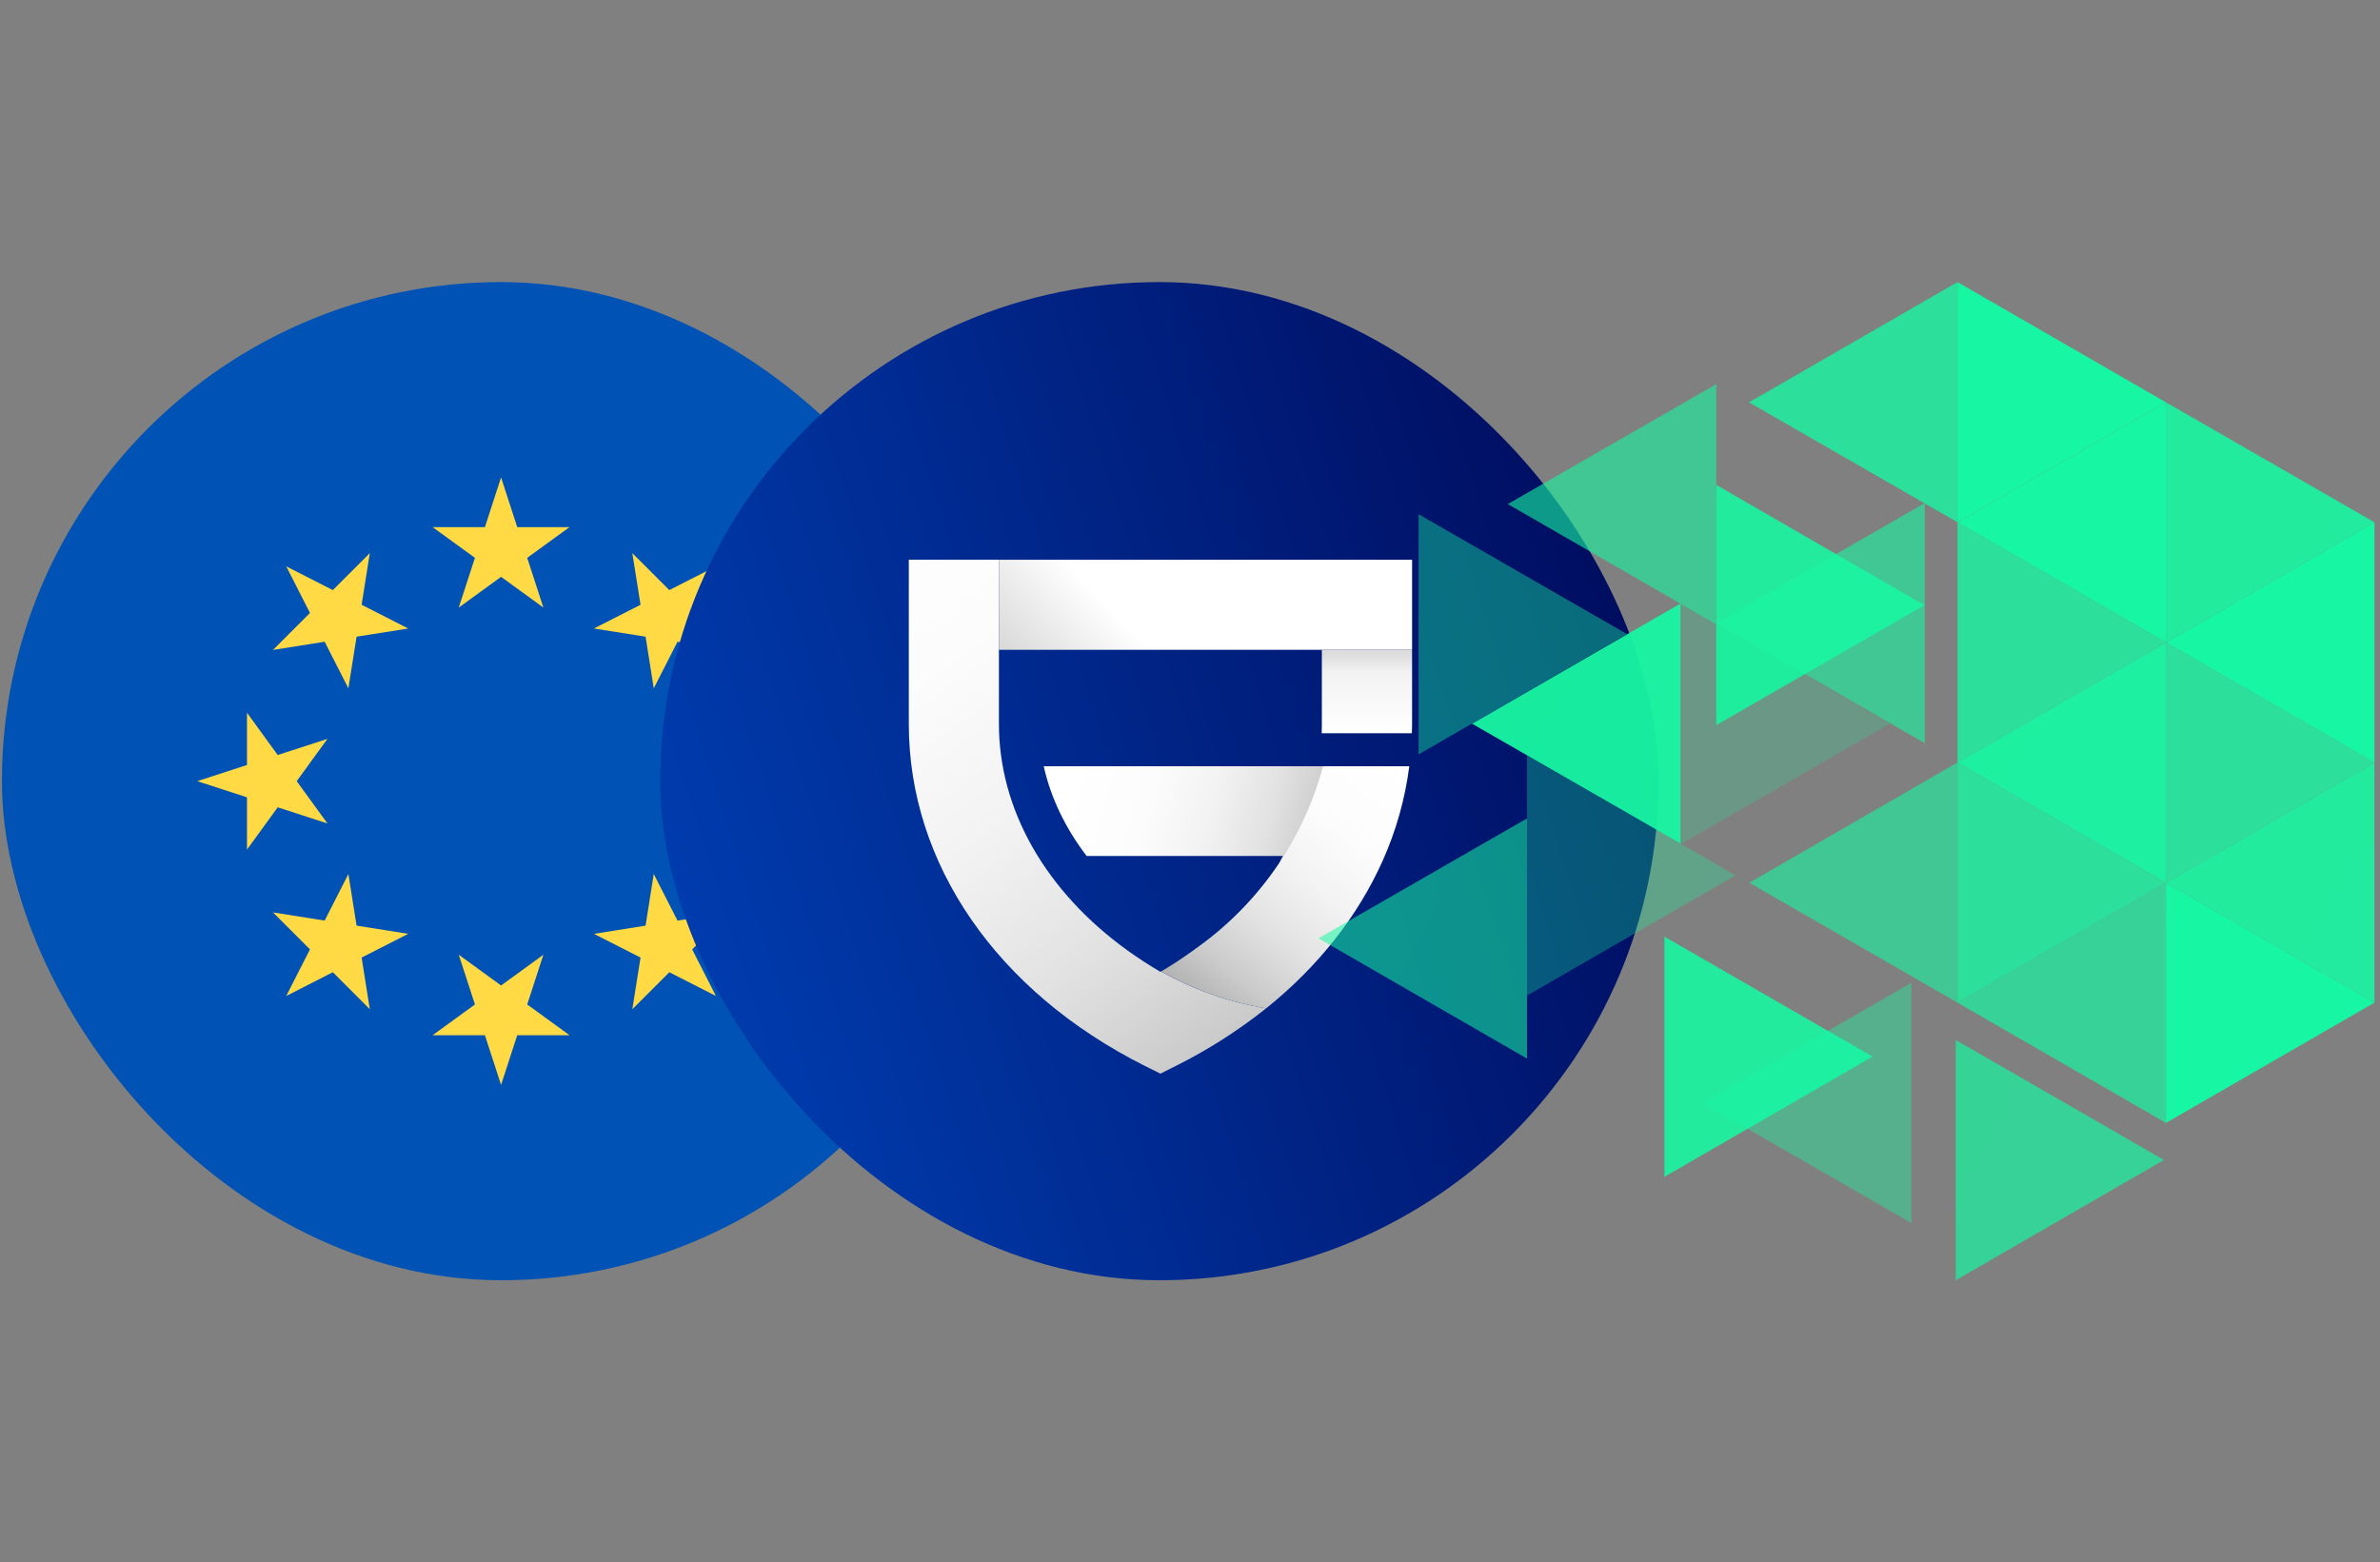 <svg width="329" height="216" viewBox="0 0 329 216" fill="none" xmlns="http://www.w3.org/2000/svg">
<rect x="0" y="0" width="329" height="216" fill="#808080" stroke="none"/>
<g clip-path="url(#clip0_41_70085)">
<path d="M69.266 177C107.373 177 138.266 146.108 138.266 108C138.266 69.892 107.373 39 69.266 39C31.158 39 0.266 69.892 0.266 108C0.266 146.108 31.158 177 69.266 177Z" fill="#0052B4"/>
<path d="M69.266 66L71.5 72.876H78.729L72.88 77.125L75.115 84L69.266 79.751L63.417 84L65.651 77.125L59.803 72.876H67.032L69.266 66Z" fill="#FFDA44"/>
<path d="M39.568 78.302L46.009 81.584L51.121 76.473L49.99 83.612L56.431 86.895L49.291 88.026L48.16 95.166L44.878 88.725L37.738 89.856L42.85 84.744L39.568 78.302Z" fill="#FFDA44"/>
<path d="M27.266 108L34.141 105.766V98.537L38.39 104.386L45.266 102.152L41.016 108L45.266 113.849L38.39 111.615L34.141 117.464V110.234L27.266 108Z" fill="#FFDA44"/>
<path d="M39.568 137.699L42.85 131.258L37.738 126.146L44.878 127.277L48.16 120.836L49.291 127.976L56.431 129.107L49.99 132.389L51.121 139.529L46.009 134.417L39.568 137.699Z" fill="#FFDA44"/>
<path d="M69.266 150L67.032 143.124H59.803L65.652 138.875L63.417 132L69.266 136.249L75.115 132L72.88 138.875L78.729 143.124H71.5L69.266 150Z" fill="#FFDA44"/>
<path d="M98.965 137.699L92.523 134.418L87.411 139.529L88.543 132.389L82.102 129.107L89.241 127.976L90.372 120.836L93.654 127.277L100.794 126.146L95.682 131.258L98.965 137.699Z" fill="#FFDA44"/>
<path d="M111.265 108L104.39 110.234V117.464L100.141 111.615L93.266 113.849L97.515 108L93.266 102.152L100.141 104.386L104.39 98.537V105.766L111.265 108Z" fill="#FFDA44"/>
<path d="M98.965 78.302L95.683 84.744L100.794 89.855L93.654 88.724L90.372 95.165L89.241 88.025L82.102 86.894L88.543 83.612L87.411 76.473L92.523 81.584L98.965 78.302Z" fill="#FFDA44"/>
</g>
<g clip-path="url(#clip1_41_70085)">
<path d="M160.266 177C198.373 177 229.266 146.108 229.266 108C229.266 69.892 198.373 39 160.266 39C122.158 39 91.266 69.892 91.266 108C91.266 146.108 122.158 177 160.266 177Z" fill="url(#paint0_linear_41_70085)"/>
<path d="M182.888 105.941C187.241 111.75 174.494 122.979 177.359 118.341H150.208C147.271 114.5 145.252 110.3 144.281 105.941H182.888Z" fill="url(#paint1_linear_41_70085)"/>
<path d="M175.018 139.412C171.16 142.488 166.989 145.15 162.573 147.353L160.414 148.44L158.241 147.357C137.815 137.106 125.629 119.451 125.629 100.102V77.385H138.087V100.102C138.085 101.551 138.182 102.999 138.379 104.434C139.948 116.189 147.883 127.033 160.367 134.334C160.379 134.346 160.392 134.355 160.407 134.362C160.42 134.355 160.427 134.348 160.44 134.342L160.493 134.308C165.005 136.832 169.919 138.558 175.018 139.412Z" fill="url(#paint2_linear_41_70085)"/>
<path d="M194.813 105.941C194.236 110.432 193.005 114.813 191.158 118.946C187.742 126.621 182.254 133.605 175.024 139.415C169.927 138.561 165.016 136.834 160.506 134.311C162.135 133.351 163.715 132.308 165.239 131.188C165.39 131.09 165.537 130.983 165.677 130.869C174.116 124.792 180.196 115.986 182.887 105.941H194.813Z" fill="url(#paint3_linear_41_70085)"/>
<path d="M195.2 77.389H138.088V89.841H195.2V77.389Z" fill="url(#paint4_linear_41_70085)"/>
<path d="M195.199 89.842V100.102C195.199 100.526 195.186 100.952 195.172 101.377H182.707C182.72 100.951 182.726 100.526 182.726 100.102V89.842H195.199Z" fill="url(#paint5_linear_41_70085)"/>
</g>
<path d="M270.592 39V72.207L299.413 55.627L270.592 39Z" fill="url(#paint6_linear_41_70085)"/>
<path opacity="0.9" d="M299.412 55.625V88.832L328.233 72.205L299.412 55.625Z" fill="url(#paint7_linear_41_70085)"/>
<path opacity="0.8" d="M270.592 72.207V105.415L299.413 88.834L270.592 72.207Z" fill="url(#paint8_linear_41_70085)"/>
<path opacity="0.8" d="M299.412 88.836V122.043L328.233 105.416L299.412 88.836Z" fill="url(#paint9_linear_41_70085)"/>
<path opacity="0.8" d="M270.592 105.418V138.625L299.413 122.045L270.592 105.418Z" fill="url(#paint10_linear_41_70085)"/>
<path d="M299.412 122.043V155.25L328.233 138.623L299.412 122.043Z" fill="url(#paint11_linear_41_70085)"/>
<path opacity="0.4" d="M196.096 71.092V104.299L224.917 87.672L196.096 71.092Z" fill="url(#paint12_linear_41_70085)"/>
<path opacity="0.2" d="M232.459 83.432V116.639L261.233 100.059L232.459 83.432Z" fill="url(#paint13_linear_41_70085)"/>
<path opacity="0.3" d="M211.086 104.438V137.645L239.907 121.018L211.086 104.438Z" fill="url(#paint14_linear_41_70085)"/>
<path opacity="0.9" d="M230.082 129.496V162.704L258.856 146.077L230.082 129.496Z" fill="url(#paint15_linear_41_70085)"/>
<path opacity="0.7" d="M270.359 143.793V177L299.134 160.373L270.359 143.793Z" fill="url(#paint16_linear_41_70085)"/>
<path opacity="0.9" d="M237.254 67.041V100.248L266.028 83.668L237.254 67.041Z" fill="url(#paint17_linear_41_70085)"/>
<path opacity="0.8" d="M270.591 39V72.207L241.77 55.627L270.591 39Z" fill="url(#paint18_linear_41_70085)"/>
<path opacity="0.6" d="M237.255 53.109V86.317L208.434 69.69L237.255 53.109Z" fill="url(#paint19_linear_41_70085)"/>
<path opacity="0.6" d="M266.075 69.551V102.758L237.254 86.131L266.075 69.551Z" fill="url(#paint20_linear_41_70085)"/>
<path opacity="0.95" d="M232.319 83.432V116.639L203.498 100.059L232.319 83.432Z" fill="url(#paint21_linear_41_70085)"/>
<path opacity="0.6" d="M270.591 105.418V138.625L241.816 122.045L270.591 105.418Z" fill="url(#paint22_linear_41_70085)"/>
<path opacity="0.55" d="M211.087 113.148V146.356L182.266 129.729L211.087 113.148Z" fill="url(#paint23_linear_41_70085)"/>
<path d="M328.233 72.207V105.415L299.412 88.834L328.233 72.207Z" fill="url(#paint24_linear_41_70085)"/>
<path opacity="0.95" d="M299.413 88.836V122.043L270.592 105.416L299.413 88.836Z" fill="url(#paint25_linear_41_70085)"/>
<path opacity="0.9" d="M328.233 105.418V138.625L299.412 122.045L328.233 105.418Z" fill="url(#paint26_linear_41_70085)"/>
<path opacity="0.7" d="M299.413 122.043V155.25L270.592 138.623L299.413 122.043Z" fill="url(#paint27_linear_41_70085)"/>
<path opacity="0.4" d="M264.212 135.875V169.082L235.391 152.502L264.212 135.875Z" fill="url(#paint28_linear_41_70085)"/>
<path d="M299.413 55.625V88.832L270.592 72.205L299.413 55.625Z" fill="url(#paint29_linear_41_70085)"/>
<defs>
<linearGradient id="paint0_linear_41_70085" x1="229.266" y1="39" x2="64.133" y2="91.249" gradientUnits="userSpaceOnUse">
<stop stop-color="#000756"/>
<stop offset="1" stop-color="#0042B8"/>
</linearGradient>
<linearGradient id="paint1_linear_41_70085" x1="195.47" y1="119.936" x2="147.966" y2="107.133" gradientUnits="userSpaceOnUse">
<stop offset="0.14" stop-color="#ADADAD"/>
<stop offset="0.29" stop-color="#CBCBCB"/>
<stop offset="0.43" stop-color="#E2E2E2"/>
<stop offset="0.59" stop-color="#F2F2F2"/>
<stop offset="0.77" stop-color="#FCFCFC"/>
<stop offset="1" stop-color="white"/>
</linearGradient>
<linearGradient id="paint2_linear_41_70085" x1="177.931" y1="160.502" x2="110.78" y2="66.845" gradientUnits="userSpaceOnUse">
<stop stop-color="#ADADAD"/>
<stop offset="0.17" stop-color="#CBCBCB"/>
<stop offset="0.34" stop-color="#E2E2E2"/>
<stop offset="0.52" stop-color="#F2F2F2"/>
<stop offset="0.73" stop-color="#FCFCFC"/>
<stop offset="1" stop-color="white"/>
</linearGradient>
<linearGradient id="paint3_linear_41_70085" x1="161.279" y1="146.328" x2="193.174" y2="105.898" gradientUnits="userSpaceOnUse">
<stop offset="0.15" stop-color="#ADADAD"/>
<stop offset="0.29" stop-color="#CBCBCB"/>
<stop offset="0.44" stop-color="#E2E2E2"/>
<stop offset="0.6" stop-color="#F2F2F2"/>
<stop offset="0.77" stop-color="#FCFCFC"/>
<stop offset="1" stop-color="white"/>
</linearGradient>
<linearGradient id="paint4_linear_41_70085" x1="132.598" y1="115.959" x2="159.552" y2="90.354" gradientUnits="userSpaceOnUse">
<stop offset="0.14" stop-color="#ADADAD"/>
<stop offset="0.43" stop-color="#C9C9C9"/>
<stop offset="1" stop-color="white"/>
</linearGradient>
<linearGradient id="paint5_linear_41_70085" x1="188.953" y1="83.306" x2="188.953" y2="101.377" gradientUnits="userSpaceOnUse">
<stop offset="0.09" stop-color="#ADADAD"/>
<stop offset="0.24" stop-color="#CBCBCB"/>
<stop offset="0.425" stop-color="#E2E2E2"/>
<stop offset="0.537" stop-color="#F2F2F2"/>
<stop offset="1" stop-color="white"/>
</linearGradient>
<linearGradient id="paint6_linear_41_70085" x1="-2046.19" y1="39" x2="8101.49" y2="5583.96" gradientUnits="userSpaceOnUse">
<stop stop-color="#1CFE95"/>
<stop offset="1" stop-color="#00D3DC"/>
</linearGradient>
<linearGradient id="paint7_linear_41_70085" x1="-2017.37" y1="55.625" x2="8130.31" y2="5600.58" gradientUnits="userSpaceOnUse">
<stop stop-color="#1CFE95"/>
<stop offset="1" stop-color="#00D3DC"/>
</linearGradient>
<linearGradient id="paint8_linear_41_70085" x1="-2046.19" y1="72.207" x2="8101.49" y2="5617.16" gradientUnits="userSpaceOnUse">
<stop stop-color="#1CFE95"/>
<stop offset="1" stop-color="#00D3DC"/>
</linearGradient>
<linearGradient id="paint9_linear_41_70085" x1="-2017.37" y1="88.836" x2="8130.31" y2="5633.79" gradientUnits="userSpaceOnUse">
<stop stop-color="#1CFE95"/>
<stop offset="1" stop-color="#00D3DC"/>
</linearGradient>
<linearGradient id="paint10_linear_41_70085" x1="-2046.19" y1="105.418" x2="8101.49" y2="5650.38" gradientUnits="userSpaceOnUse">
<stop stop-color="#1CFE95"/>
<stop offset="1" stop-color="#00D3DC"/>
</linearGradient>
<linearGradient id="paint11_linear_41_70085" x1="-2017.37" y1="122.043" x2="8130.31" y2="5667" gradientUnits="userSpaceOnUse">
<stop stop-color="#1CFE95"/>
<stop offset="1" stop-color="#00D3DC"/>
</linearGradient>
<linearGradient id="paint12_linear_41_70085" x1="-2120.68" y1="71.092" x2="8026.99" y2="5616.05" gradientUnits="userSpaceOnUse">
<stop stop-color="#1CFE95"/>
<stop offset="1" stop-color="#00D3DC"/>
</linearGradient>
<linearGradient id="paint13_linear_41_70085" x1="-2068.46" y1="83.432" x2="8041.18" y2="5616.55" gradientUnits="userSpaceOnUse">
<stop stop-color="#1CFE95"/>
<stop offset="1" stop-color="#00D3DC"/>
</linearGradient>
<linearGradient id="paint14_linear_41_70085" x1="-2105.69" y1="104.438" x2="8041.98" y2="5649.4" gradientUnits="userSpaceOnUse">
<stop stop-color="#1CFE95"/>
<stop offset="1" stop-color="#00D3DC"/>
</linearGradient>
<linearGradient id="paint15_linear_41_70085" x1="-2070.84" y1="129.496" x2="8038.8" y2="5662.61" gradientUnits="userSpaceOnUse">
<stop stop-color="#1CFE95"/>
<stop offset="1" stop-color="#00D3DC"/>
</linearGradient>
<linearGradient id="paint16_linear_41_70085" x1="-2030.56" y1="143.793" x2="8079.08" y2="5676.91" gradientUnits="userSpaceOnUse">
<stop stop-color="#1CFE95"/>
<stop offset="1" stop-color="#00D3DC"/>
</linearGradient>
<linearGradient id="paint17_linear_41_70085" x1="-2063.67" y1="67.041" x2="8045.97" y2="5600.16" gradientUnits="userSpaceOnUse">
<stop stop-color="#1CFE95"/>
<stop offset="1" stop-color="#00D3DC"/>
</linearGradient>
<linearGradient id="paint18_linear_41_70085" x1="-2075.01" y1="39" x2="8072.66" y2="5583.96" gradientUnits="userSpaceOnUse">
<stop stop-color="#1CFE95"/>
<stop offset="1" stop-color="#00D3DC"/>
</linearGradient>
<linearGradient id="paint19_linear_41_70085" x1="-2108.34" y1="53.109" x2="8039.33" y2="5598.07" gradientUnits="userSpaceOnUse">
<stop stop-color="#1CFE95"/>
<stop offset="1" stop-color="#00D3DC"/>
</linearGradient>
<linearGradient id="paint20_linear_41_70085" x1="-2079.52" y1="69.551" x2="8068.15" y2="5614.51" gradientUnits="userSpaceOnUse">
<stop stop-color="#1CFE95"/>
<stop offset="1" stop-color="#00D3DC"/>
</linearGradient>
<linearGradient id="paint21_linear_41_70085" x1="-2113.28" y1="83.432" x2="8034.39" y2="5628.39" gradientUnits="userSpaceOnUse">
<stop stop-color="#1CFE95"/>
<stop offset="1" stop-color="#00D3DC"/>
</linearGradient>
<linearGradient id="paint22_linear_41_70085" x1="-2059.11" y1="105.418" x2="8050.53" y2="5638.53" gradientUnits="userSpaceOnUse">
<stop stop-color="#1CFE95"/>
<stop offset="1" stop-color="#00D3DC"/>
</linearGradient>
<linearGradient id="paint23_linear_41_70085" x1="-2134.51" y1="113.149" x2="8013.16" y2="5658.11" gradientUnits="userSpaceOnUse">
<stop stop-color="#1CFE95"/>
<stop offset="1" stop-color="#00D3DC"/>
</linearGradient>
<linearGradient id="paint24_linear_41_70085" x1="-2017.37" y1="72.207" x2="8130.31" y2="5617.16" gradientUnits="userSpaceOnUse">
<stop stop-color="#1CFE95"/>
<stop offset="1" stop-color="#00D3DC"/>
</linearGradient>
<linearGradient id="paint25_linear_41_70085" x1="-2046.19" y1="88.836" x2="8101.49" y2="5633.79" gradientUnits="userSpaceOnUse">
<stop stop-color="#1CFE95"/>
<stop offset="1" stop-color="#00D3DC"/>
</linearGradient>
<linearGradient id="paint26_linear_41_70085" x1="-2017.37" y1="105.418" x2="8130.31" y2="5650.38" gradientUnits="userSpaceOnUse">
<stop stop-color="#1CFE95"/>
<stop offset="1" stop-color="#00D3DC"/>
</linearGradient>
<linearGradient id="paint27_linear_41_70085" x1="-2046.19" y1="122.043" x2="8101.49" y2="5667" gradientUnits="userSpaceOnUse">
<stop stop-color="#1CFE95"/>
<stop offset="1" stop-color="#00D3DC"/>
</linearGradient>
<linearGradient id="paint28_linear_41_70085" x1="-2081.39" y1="135.875" x2="8066.29" y2="5680.83" gradientUnits="userSpaceOnUse">
<stop stop-color="#1CFE95"/>
<stop offset="1" stop-color="#00D3DC"/>
</linearGradient>
<linearGradient id="paint29_linear_41_70085" x1="-2046.19" y1="55.625" x2="8101.49" y2="5600.58" gradientUnits="userSpaceOnUse">
<stop stop-color="#1CFE95"/>
<stop offset="1" stop-color="#00D3DC"/>
</linearGradient>
<clipPath id="clip0_41_70085">
<rect x="0.266" y="39" width="138" height="138" rx="69" fill="white"/>
</clipPath>
<clipPath id="clip1_41_70085">
<rect x="91.266" y="39" width="138" height="138" rx="69" fill="white"/>
</clipPath>
</defs>
</svg>
